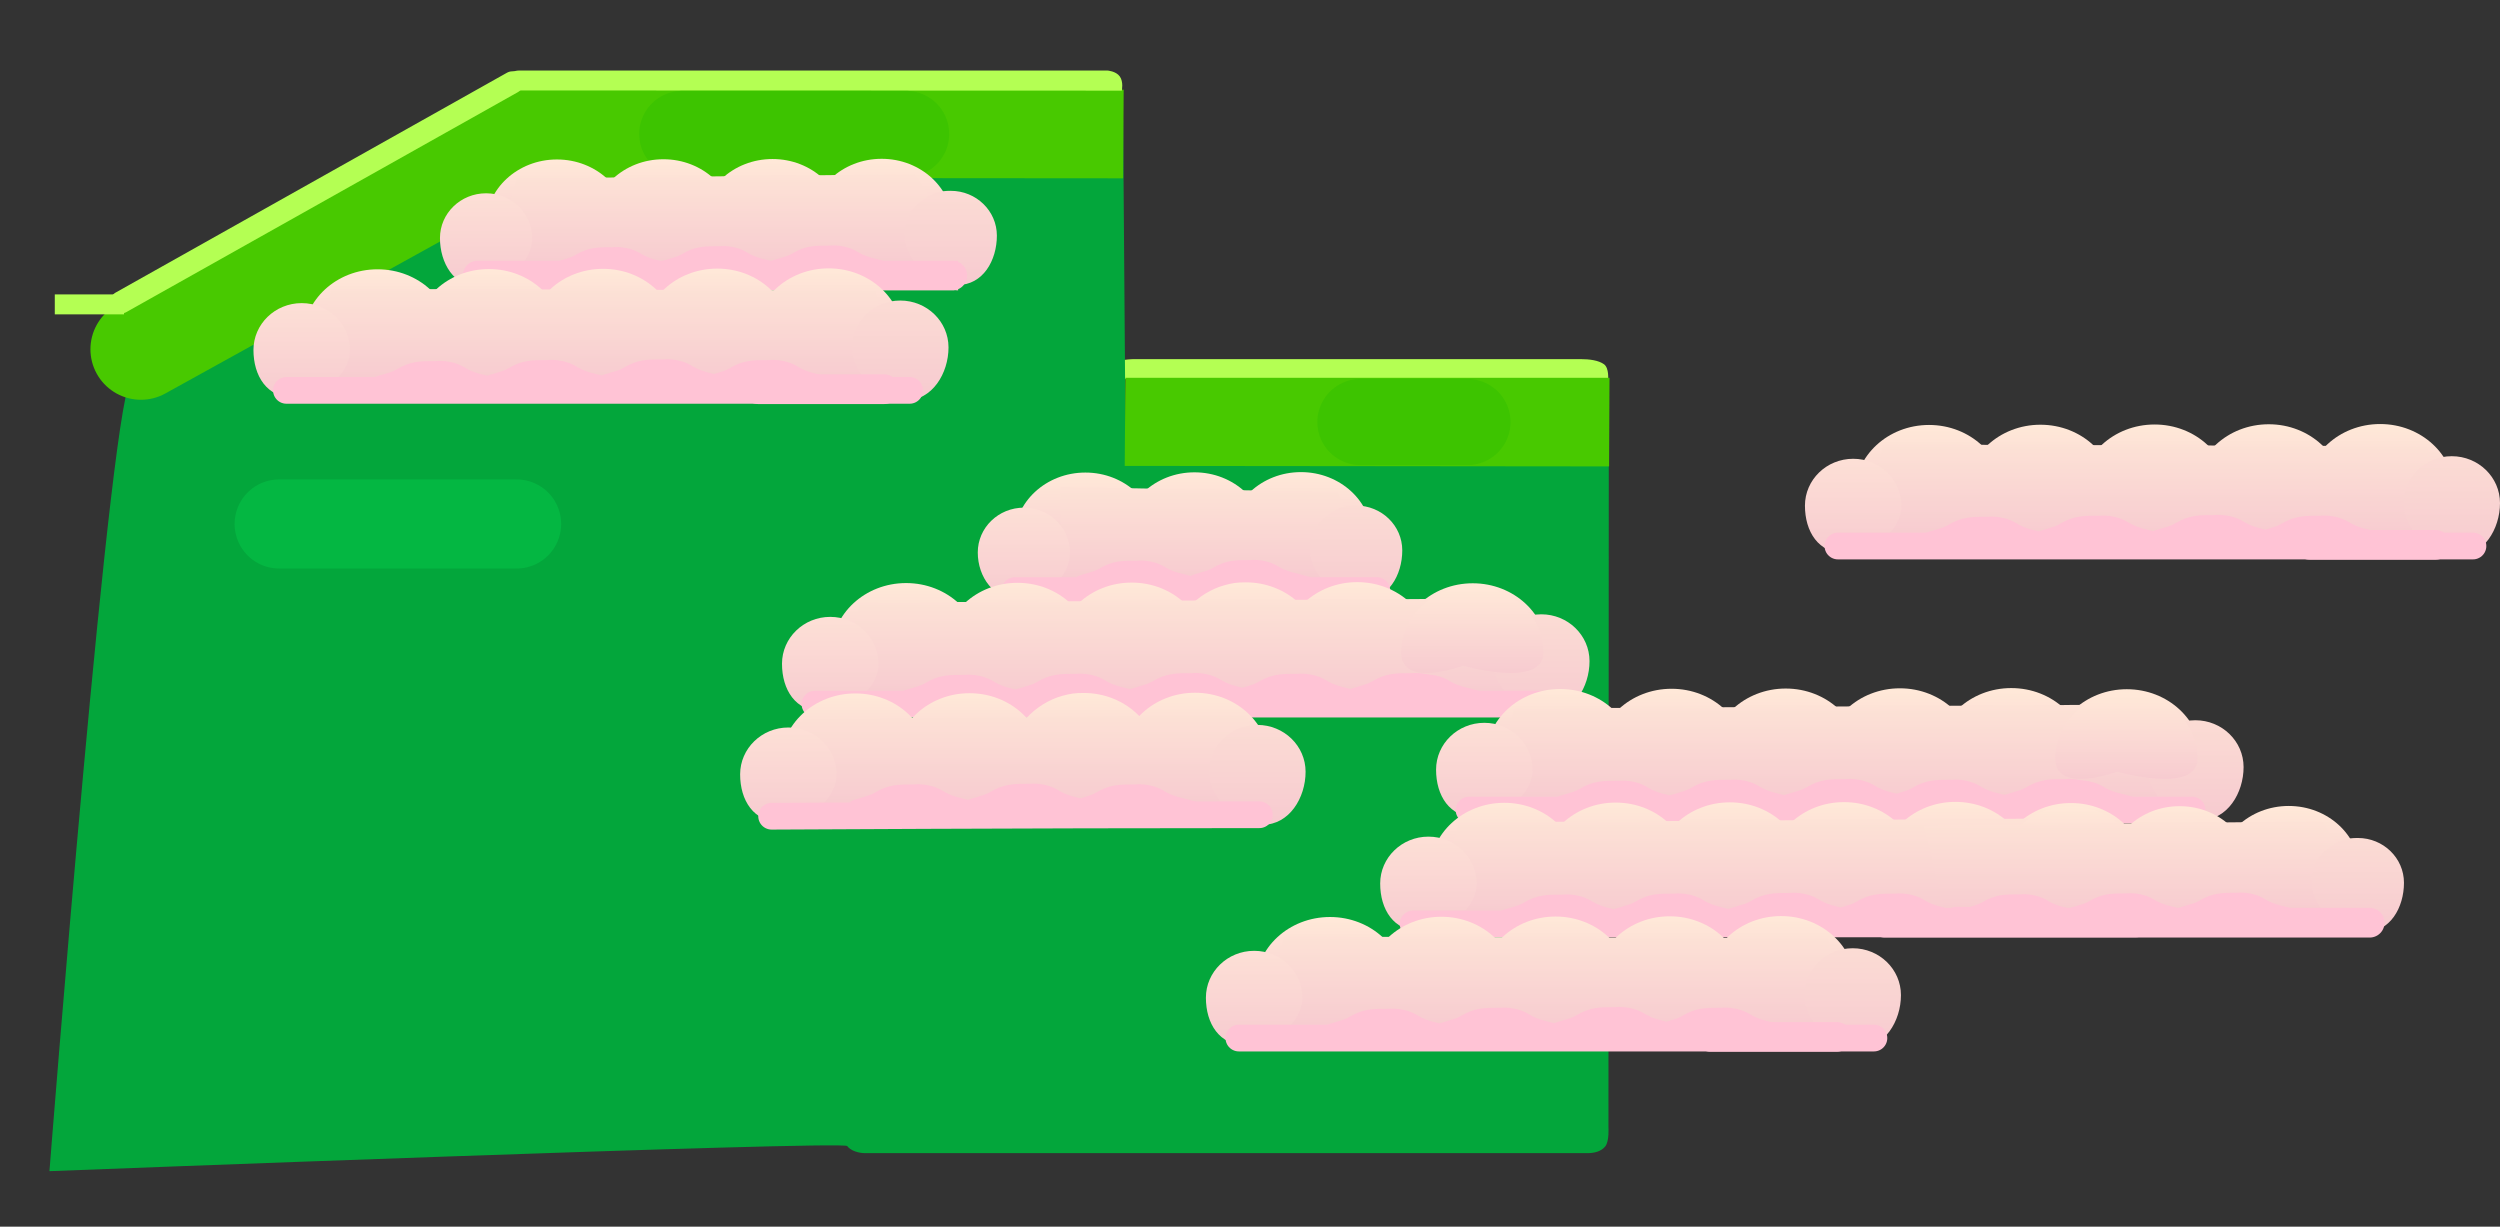 <svg version="1.1" xmlns="http://www.w3.org/2000/svg" xmlns:xlink="http://www.w3.org/1999/xlink" width="841.744" height="413.021"><rect width="100%" height="100%" fill="#333333" stroke="none"/><defs><linearGradient x1="276.196" y1="124.097" x2="276.196" y2="153.164" gradientUnits="userSpaceOnUse" id="color-1"><stop offset="0" stop-color="#ffe9d8"/><stop offset="1" stop-color="#f7cbd0"/></linearGradient><linearGradient x1="312.935" y1="124.023" x2="312.935" y2="153.09" gradientUnits="userSpaceOnUse" id="color-2"><stop offset="0" stop-color="#ffe9d8"/><stop offset="1" stop-color="#f7cbd0"/></linearGradient><linearGradient x1="348.786" y1="123.948" x2="348.786" y2="153.015" gradientUnits="userSpaceOnUse" id="color-3"><stop offset="0" stop-color="#ffe9d8"/><stop offset="1" stop-color="#f7cbd0"/></linearGradient><linearGradient x1="387.124" y1="128.472" x2="387.124" y2="159.714" gradientUnits="userSpaceOnUse" id="color-4"><stop offset="0" stop-color="#fde3d6"/><stop offset="1" stop-color="#f7cbd0"/></linearGradient><linearGradient x1="255.494" y1="135.914" x2="255.494" y2="166.075" gradientUnits="userSpaceOnUse" id="color-5"><stop offset="0" stop-color="#fde0d6"/><stop offset="1" stop-color="#f7cbd0"/></linearGradient><linearGradient x1="367.375" y1="135.214" x2="367.375" y2="165.374" gradientUnits="userSpaceOnUse" id="color-6"><stop offset="0" stop-color="#fbdcd4"/><stop offset="1" stop-color="#f7cbd0"/></linearGradient><linearGradient x1="215.837" y1="161.304" x2="215.837" y2="191.714" gradientUnits="userSpaceOnUse" id="color-7"><stop offset="0" stop-color="#ffe9d8"/><stop offset="1" stop-color="#f7cbd0"/></linearGradient><linearGradient x1="253.345" y1="161.226" x2="253.345" y2="191.636" gradientUnits="userSpaceOnUse" id="color-8"><stop offset="0" stop-color="#ffe9d8"/><stop offset="1" stop-color="#f7cbd0"/></linearGradient><linearGradient x1="291.781" y1="161.148" x2="291.781" y2="191.558" gradientUnits="userSpaceOnUse" id="color-9"><stop offset="0" stop-color="#ffe9d8"/><stop offset="1" stop-color="#f7cbd0"/></linearGradient><linearGradient x1="330.216" y1="161.07" x2="330.216" y2="191.48" gradientUnits="userSpaceOnUse" id="color-10"><stop offset="0" stop-color="#ffe9d8"/><stop offset="1" stop-color="#f7cbd0"/></linearGradient><linearGradient x1="367.724" y1="160.992" x2="367.724" y2="191.402" gradientUnits="userSpaceOnUse" id="color-11"><stop offset="0" stop-color="#ffe9d8"/><stop offset="1" stop-color="#f7cbd0"/></linearGradient><linearGradient x1="406.624" y1="161.378" x2="406.624" y2="191.788" gradientUnits="userSpaceOnUse" id="color-12"><stop offset="0" stop-color="#ffe9d8"/><stop offset="1" stop-color="#f7cbd0"/></linearGradient><linearGradient x1="293.453" y1="165.959" x2="293.453" y2="198.645" gradientUnits="userSpaceOnUse" id="color-13"><stop offset="0" stop-color="#fde3d6"/><stop offset="1" stop-color="#f7cbd0"/></linearGradient><linearGradient x1="190.296" y1="172.694" x2="190.296" y2="204.247" gradientUnits="userSpaceOnUse" id="color-14"><stop offset="0" stop-color="#fde0d6"/><stop offset="1" stop-color="#f7cbd0"/></linearGradient><linearGradient x1="429.702" y1="171.825" x2="429.702" y2="203.379" gradientUnits="userSpaceOnUse" id="color-15"><stop offset="0" stop-color="#fbdcd4"/><stop offset="1" stop-color="#f7cbd0"/></linearGradient><linearGradient x1="406.483" y1="162.514" x2="406.483" y2="191.581" gradientUnits="userSpaceOnUse" id="color-16"><stop offset="0" stop-color="#ffe9d8"/><stop offset="1" stop-color="#f7cbd0"/></linearGradient><linearGradient x1="198.747" y1="198.47" x2="198.747" y2="228.88" gradientUnits="userSpaceOnUse" id="color-17"><stop offset="0" stop-color="#ffe9d8"/><stop offset="1" stop-color="#f7cbd0"/></linearGradient><linearGradient x1="237.182" y1="198.391" x2="237.182" y2="228.801" gradientUnits="userSpaceOnUse" id="color-18"><stop offset="0" stop-color="#ffe9d8"/><stop offset="1" stop-color="#f7cbd0"/></linearGradient><linearGradient x1="275.618" y1="198.313" x2="275.618" y2="228.723" gradientUnits="userSpaceOnUse" id="color-19"><stop offset="0" stop-color="#ffe9d8"/><stop offset="1" stop-color="#f7cbd0"/></linearGradient><linearGradient x1="313.126" y1="198.235" x2="313.126" y2="228.645" gradientUnits="userSpaceOnUse" id="color-20"><stop offset="0" stop-color="#ffe9d8"/><stop offset="1" stop-color="#f7cbd0"/></linearGradient><linearGradient x1="238.855" y1="203.203" x2="238.855" y2="235.888" gradientUnits="userSpaceOnUse" id="color-21"><stop offset="0" stop-color="#fde3d6"/><stop offset="1" stop-color="#f7cbd0"/></linearGradient><linearGradient x1="176.198" y1="209.937" x2="176.198" y2="241.491" gradientUnits="userSpaceOnUse" id="color-22"><stop offset="0" stop-color="#fde0d6"/><stop offset="1" stop-color="#f7cbd0"/></linearGradient><linearGradient x1="334.104" y1="209.069" x2="334.104" y2="240.622" gradientUnits="userSpaceOnUse" id="color-23"><stop offset="0" stop-color="#fbdcd4"/><stop offset="1" stop-color="#f7cbd0"/></linearGradient><linearGradient x1="436.062" y1="196.974" x2="436.062" y2="227.384" gradientUnits="userSpaceOnUse" id="color-24"><stop offset="0" stop-color="#ffe9d8"/><stop offset="1" stop-color="#f7cbd0"/></linearGradient><linearGradient x1="473.569" y1="196.896" x2="473.569" y2="227.306" gradientUnits="userSpaceOnUse" id="color-25"><stop offset="0" stop-color="#ffe9d8"/><stop offset="1" stop-color="#f7cbd0"/></linearGradient><linearGradient x1="512.005" y1="196.818" x2="512.005" y2="227.228" gradientUnits="userSpaceOnUse" id="color-26"><stop offset="0" stop-color="#ffe9d8"/><stop offset="1" stop-color="#f7cbd0"/></linearGradient><linearGradient x1="550.441" y1="196.74" x2="550.441" y2="227.15" gradientUnits="userSpaceOnUse" id="color-27"><stop offset="0" stop-color="#ffe9d8"/><stop offset="1" stop-color="#f7cbd0"/></linearGradient><linearGradient x1="587.949" y1="196.661" x2="587.949" y2="227.071" gradientUnits="userSpaceOnUse" id="color-28"><stop offset="0" stop-color="#ffe9d8"/><stop offset="1" stop-color="#f7cbd0"/></linearGradient><linearGradient x1="626.849" y1="197.047" x2="626.849" y2="227.457" gradientUnits="userSpaceOnUse" id="color-29"><stop offset="0" stop-color="#ffe9d8"/><stop offset="1" stop-color="#f7cbd0"/></linearGradient><linearGradient x1="513.678" y1="201.629" x2="513.678" y2="234.314" gradientUnits="userSpaceOnUse" id="color-30"><stop offset="0" stop-color="#fde3d6"/><stop offset="1" stop-color="#f7cbd0"/></linearGradient><linearGradient x1="410.521" y1="208.363" x2="410.521" y2="239.917" gradientUnits="userSpaceOnUse" id="color-31"><stop offset="0" stop-color="#fde0d6"/><stop offset="1" stop-color="#f7cbd0"/></linearGradient><linearGradient x1="649.926" y1="207.495" x2="649.926" y2="239.049" gradientUnits="userSpaceOnUse" id="color-32"><stop offset="0" stop-color="#fbdcd4"/><stop offset="1" stop-color="#f7cbd0"/></linearGradient><linearGradient x1="626.707" y1="198.183" x2="626.707" y2="227.251" gradientUnits="userSpaceOnUse" id="color-33"><stop offset="0" stop-color="#ffe9d8"/><stop offset="1" stop-color="#f7cbd0"/></linearGradient><linearGradient x1="417.242" y1="235.296" x2="417.242" y2="265.706" gradientUnits="userSpaceOnUse" id="color-34"><stop offset="0" stop-color="#ffe9d8"/><stop offset="1" stop-color="#f7cbd0"/></linearGradient><linearGradient x1="454.75" y1="235.218" x2="454.75" y2="265.628" gradientUnits="userSpaceOnUse" id="color-35"><stop offset="0" stop-color="#ffe9d8"/><stop offset="1" stop-color="#f7cbd0"/></linearGradient><linearGradient x1="493.186" y1="235.14" x2="493.186" y2="265.55" gradientUnits="userSpaceOnUse" id="color-36"><stop offset="0" stop-color="#ffe9d8"/><stop offset="1" stop-color="#f7cbd0"/></linearGradient><linearGradient x1="531.622" y1="235.061" x2="531.622" y2="265.471" gradientUnits="userSpaceOnUse" id="color-37"><stop offset="0" stop-color="#ffe9d8"/><stop offset="1" stop-color="#f7cbd0"/></linearGradient><linearGradient x1="569.13" y1="234.983" x2="569.13" y2="265.393" gradientUnits="userSpaceOnUse" id="color-38"><stop offset="0" stop-color="#ffe9d8"/><stop offset="1" stop-color="#f7cbd0"/></linearGradient><linearGradient x1="608.03" y1="235.369" x2="608.03" y2="265.779" gradientUnits="userSpaceOnUse" id="color-39"><stop offset="0" stop-color="#ffe9d8"/><stop offset="1" stop-color="#f7cbd0"/></linearGradient><linearGradient x1="494.859" y1="239.951" x2="494.859" y2="272.636" gradientUnits="userSpaceOnUse" id="color-40"><stop offset="0" stop-color="#fde3d6"/><stop offset="1" stop-color="#f7cbd0"/></linearGradient><linearGradient x1="391.701" y1="246.685" x2="391.701" y2="278.239" gradientUnits="userSpaceOnUse" id="color-41"><stop offset="0" stop-color="#fde0d6"/><stop offset="1" stop-color="#f7cbd0"/></linearGradient><linearGradient x1="629.452" y1="245.817" x2="629.452" y2="277.371" gradientUnits="userSpaceOnUse" id="color-42"><stop offset="0" stop-color="#fbdcd4"/><stop offset="1" stop-color="#f7cbd0"/></linearGradient><linearGradient x1="607.888" y1="236.505" x2="607.888" y2="265.572" gradientUnits="userSpaceOnUse" id="color-43"><stop offset="0" stop-color="#ffe9d8"/><stop offset="1" stop-color="#f7cbd0"/></linearGradient><linearGradient x1="644.626" y1="236.43" x2="644.626" y2="265.498" gradientUnits="userSpaceOnUse" id="color-44"><stop offset="0" stop-color="#ffe9d8"/><stop offset="1" stop-color="#f7cbd0"/></linearGradient><linearGradient x1="681.365" y1="236.356" x2="681.365" y2="265.423" gradientUnits="userSpaceOnUse" id="color-45"><stop offset="0" stop-color="#ffe9d8"/><stop offset="1" stop-color="#f7cbd0"/></linearGradient><linearGradient x1="646.225" y1="241.029" x2="646.225" y2="272.271" gradientUnits="userSpaceOnUse" id="color-46"><stop offset="0" stop-color="#fde3d6"/><stop offset="1" stop-color="#f7cbd0"/></linearGradient><linearGradient x1="704.643" y1="247.136" x2="704.643" y2="277.296" gradientUnits="userSpaceOnUse" id="color-47"><stop offset="0" stop-color="#fbdcd4"/><stop offset="1" stop-color="#f7cbd0"/></linearGradient><linearGradient x1="358.564" y1="273.743" x2="358.564" y2="304.153" gradientUnits="userSpaceOnUse" id="color-48"><stop offset="0" stop-color="#ffe9d8"/><stop offset="1" stop-color="#f7cbd0"/></linearGradient><linearGradient x1="396.071" y1="273.665" x2="396.071" y2="304.075" gradientUnits="userSpaceOnUse" id="color-49"><stop offset="0" stop-color="#ffe9d8"/><stop offset="1" stop-color="#f7cbd0"/></linearGradient><linearGradient x1="434.507" y1="273.587" x2="434.507" y2="303.997" gradientUnits="userSpaceOnUse" id="color-50"><stop offset="0" stop-color="#ffe9d8"/><stop offset="1" stop-color="#f7cbd0"/></linearGradient><linearGradient x1="472.943" y1="273.509" x2="472.943" y2="303.919" gradientUnits="userSpaceOnUse" id="color-51"><stop offset="0" stop-color="#ffe9d8"/><stop offset="1" stop-color="#f7cbd0"/></linearGradient><linearGradient x1="510.451" y1="273.43" x2="510.451" y2="303.841" gradientUnits="userSpaceOnUse" id="color-52"><stop offset="0" stop-color="#ffe9d8"/><stop offset="1" stop-color="#f7cbd0"/></linearGradient><linearGradient x1="436.18" y1="278.398" x2="436.18" y2="311.083" gradientUnits="userSpaceOnUse" id="color-53"><stop offset="0" stop-color="#fde3d6"/><stop offset="1" stop-color="#f7cbd0"/></linearGradient><linearGradient x1="333.023" y1="285.133" x2="333.023" y2="316.686" gradientUnits="userSpaceOnUse" id="color-54"><stop offset="0" stop-color="#fde0d6"/><stop offset="1" stop-color="#f7cbd0"/></linearGradient><linearGradient x1="534.564" y1="284.264" x2="534.564" y2="315.818" gradientUnits="userSpaceOnUse" id="color-55"><stop offset="0" stop-color="#fbdcd4"/><stop offset="1" stop-color="#f7cbd0"/></linearGradient><linearGradient x1="560.26" y1="108.072" x2="560.26" y2="138.482" gradientUnits="userSpaceOnUse" id="color-56"><stop offset="0" stop-color="#ffe9d8"/><stop offset="1" stop-color="#f7cbd0"/></linearGradient><linearGradient x1="597.768" y1="107.994" x2="597.768" y2="138.404" gradientUnits="userSpaceOnUse" id="color-57"><stop offset="0" stop-color="#ffe9d8"/><stop offset="1" stop-color="#f7cbd0"/></linearGradient><linearGradient x1="636.204" y1="107.916" x2="636.204" y2="138.326" gradientUnits="userSpaceOnUse" id="color-58"><stop offset="0" stop-color="#ffe9d8"/><stop offset="1" stop-color="#f7cbd0"/></linearGradient><linearGradient x1="674.64" y1="107.838" x2="674.64" y2="138.248" gradientUnits="userSpaceOnUse" id="color-59"><stop offset="0" stop-color="#ffe9d8"/><stop offset="1" stop-color="#f7cbd0"/></linearGradient><linearGradient x1="712.148" y1="107.759" x2="712.148" y2="138.169" gradientUnits="userSpaceOnUse" id="color-60"><stop offset="0" stop-color="#ffe9d8"/><stop offset="1" stop-color="#f7cbd0"/></linearGradient><linearGradient x1="637.877" y1="112.727" x2="637.877" y2="145.412" gradientUnits="userSpaceOnUse" id="color-61"><stop offset="0" stop-color="#fde3d6"/><stop offset="1" stop-color="#f7cbd0"/></linearGradient><linearGradient x1="534.719" y1="119.461" x2="534.719" y2="151.015" gradientUnits="userSpaceOnUse" id="color-62"><stop offset="0" stop-color="#fde0d6"/><stop offset="1" stop-color="#f7cbd0"/></linearGradient><linearGradient x1="736.26" y1="118.593" x2="736.26" y2="150.147" gradientUnits="userSpaceOnUse" id="color-63"><stop offset="0" stop-color="#fbdcd4"/><stop offset="1" stop-color="#f7cbd0"/></linearGradient><linearGradient x1="98.273" y1="18.683" x2="98.273" y2="47.75" gradientUnits="userSpaceOnUse" id="color-64"><stop offset="0" stop-color="#ffe9d8"/><stop offset="1" stop-color="#f7cbd0"/></linearGradient><linearGradient x1="134.125" y1="18.608" x2="134.125" y2="47.676" gradientUnits="userSpaceOnUse" id="color-65"><stop offset="0" stop-color="#ffe9d8"/><stop offset="1" stop-color="#f7cbd0"/></linearGradient><linearGradient x1="170.863" y1="18.534" x2="170.863" y2="47.601" gradientUnits="userSpaceOnUse" id="color-66"><stop offset="0" stop-color="#ffe9d8"/><stop offset="1" stop-color="#f7cbd0"/></linearGradient><linearGradient x1="207.602" y1="18.459" x2="207.602" y2="47.526" gradientUnits="userSpaceOnUse" id="color-67"><stop offset="0" stop-color="#ffe9d8"/><stop offset="1" stop-color="#f7cbd0"/></linearGradient><linearGradient x1="172.462" y1="23.132" x2="172.462" y2="54.374" gradientUnits="userSpaceOnUse" id="color-68"><stop offset="0" stop-color="#fde3d6"/><stop offset="1" stop-color="#f7cbd0"/></linearGradient><linearGradient x1="74.417" y1="30.07" x2="74.417" y2="60.23" gradientUnits="userSpaceOnUse" id="color-69"><stop offset="0" stop-color="#fde0d6"/><stop offset="1" stop-color="#f7cbd0"/></linearGradient><linearGradient x1="230.88" y1="29.239" x2="230.88" y2="59.4" gradientUnits="userSpaceOnUse" id="color-70"><stop offset="0" stop-color="#fbdcd4"/><stop offset="1" stop-color="#f7cbd0"/></linearGradient><linearGradient x1="37.877" y1="55.662" x2="37.877" y2="86.072" gradientUnits="userSpaceOnUse" id="color-71"><stop offset="0" stop-color="#ffe9d8"/><stop offset="1" stop-color="#f7cbd0"/></linearGradient><linearGradient x1="75.385" y1="55.584" x2="75.385" y2="85.994" gradientUnits="userSpaceOnUse" id="color-72"><stop offset="0" stop-color="#ffe9d8"/><stop offset="1" stop-color="#f7cbd0"/></linearGradient><linearGradient x1="113.82" y1="55.506" x2="113.82" y2="85.916" gradientUnits="userSpaceOnUse" id="color-73"><stop offset="0" stop-color="#ffe9d8"/><stop offset="1" stop-color="#f7cbd0"/></linearGradient><linearGradient x1="152.256" y1="55.427" x2="152.256" y2="85.837" gradientUnits="userSpaceOnUse" id="color-74"><stop offset="0" stop-color="#ffe9d8"/><stop offset="1" stop-color="#f7cbd0"/></linearGradient><linearGradient x1="189.764" y1="55.349" x2="189.764" y2="85.759" gradientUnits="userSpaceOnUse" id="color-75"><stop offset="0" stop-color="#ffe9d8"/><stop offset="1" stop-color="#f7cbd0"/></linearGradient><linearGradient x1="115.493" y1="60.317" x2="115.493" y2="93.002" gradientUnits="userSpaceOnUse" id="color-76"><stop offset="0" stop-color="#fde3d6"/><stop offset="1" stop-color="#f7cbd0"/></linearGradient><linearGradient x1="12.336" y1="67.051" x2="12.336" y2="98.605" gradientUnits="userSpaceOnUse" id="color-77"><stop offset="0" stop-color="#fde0d6"/><stop offset="1" stop-color="#f7cbd0"/></linearGradient><linearGradient x1="213.877" y1="66.183" x2="213.877" y2="97.736" gradientUnits="userSpaceOnUse" id="color-78"><stop offset="0" stop-color="#fbdcd4"/><stop offset="1" stop-color="#f7cbd0"/></linearGradient></defs><g transform="translate(89.243,35.01)"><g data-paper-data="{&quot;isPaintingLayer&quot;:true}" fill-rule="nonzero" stroke-linejoin="miter" stroke-miterlimit="10" stroke-dasharray="" stroke-dashoffset="0" style="mix-blend-mode: normal"><path d="M283.361,92.609c0,0 -0.326,-3.513 1.523,-4.906c1.616,-1.218 5.072,-1.803 7.983,-1.803c218.236,0 141.07,0 144.807,0c1.246,0 3.934,0 5.18,0c3.143,0 6.174,0.431 7.962,1.731c1.799,1.308 1.376,5.311 1.376,5.311z" data-paper-data="{&quot;origPos&quot;:null,&quot;index&quot;:null}" fill="#b4ff53" stroke="none" stroke-width="0" stroke-linecap="butt"/><path d="M452.318,344.539c0,0 0.324,4.669 -1.056,6.412c-1.372,1.733 -3.697,2.307 -6.108,2.307c-0.956,0 -3.018,0 -3.973,0c-92.562,0 -234.969,0 -237.18,0c-0.737,0 -1.151,0 -1.888,0c-2.233,0 -4.884,-0.78 -6.123,-2.403c-1.418,-1.856 -268.587,8.464 -268.587,8.464c0,0 21.151,-269.46 27.843,-266.351c2.231,1.036 126.393,-87.528 126.393,-87.528l207.263,-0.287l0.858,112.982l162.671,2.689z" data-paper-data="{&quot;origPos&quot;:null,&quot;index&quot;:null}" fill="#03a63b" stroke="none" stroke-width="0" stroke-linecap="butt"/><path d="M452.53,122.028c0,0 -149.355,-0.153 -156.759,-0.16c-2.468,-0.003 -6.324,-0.006 -6.324,-0.006l0.226,-29.656l162.999,-0.014z" data-paper-data="{&quot;origPos&quot;:null,&quot;index&quot;:null}" fill="#48c900" stroke="none" stroke-width="0" stroke-linecap="butt"/><path d="M368.805,107.084h36.046" data-paper-data="{&quot;origPos&quot;:null}" fill="none" stroke="#3dc400" stroke-width="29" stroke-linecap="round"/><g data-paper-data="{&quot;origPos&quot;:null}"><g data-paper-data="{&quot;origPos&quot;:null}" stroke="none" stroke-linecap="butt"><path d="M300.147,146.274c0,12.248 -27.056,4.435 -27.056,4.435c0,0 -20.846,7.813 -20.846,-4.435c0,-12.248 10.723,-22.177 23.951,-22.177c13.228,0 23.951,9.929 23.951,22.177z" data-paper-data="{&quot;origPos&quot;:null}" fill="url(#color-1)" stroke-width="NaN"/><path d="M336.886,146.199c0,12.248 -27.056,4.435 -27.056,4.435c0,0 -20.846,7.813 -20.846,-4.435c0,-12.248 10.723,-22.177 23.951,-22.177c13.228,0 23.951,9.929 23.951,22.177z" data-paper-data="{&quot;origPos&quot;:null}" fill="url(#color-2)" stroke-width="NaN"/><path d="M372.737,146.125c0,12.248 -27.056,4.435 -27.056,4.435c0,0 -20.846,7.813 -20.846,-4.435c0,-12.248 10.723,-22.177 23.951,-22.177c13.228,0 23.951,9.929 23.951,22.177z" data-paper-data="{&quot;origPos&quot;:null}" fill="url(#color-3)" stroke-width="NaN"/><path d="M267.772,159.714v-30.744l93.298,1.667l14.227,29.875z" data-paper-data="{&quot;origPos&quot;:null}" fill="url(#color-4)" stroke-width="0"/><path d="M271.018,150.995c0,8.329 -8.434,15.946 -17.007,15.946c-8.573,0 -14.04,-7.618 -14.04,-15.946c0,-8.329 6.95,-15.08 15.524,-15.08c8.573,0 15.524,6.752 15.524,15.08z" data-paper-data="{&quot;origPos&quot;:null}" fill="url(#color-5)" stroke-width="0"/><path d="M382.898,150.294c0,8.329 -4.708,16.632 -13.282,16.632c-8.573,0 -17.766,-8.303 -17.766,-16.632c0,-5.664 1.893,-9.101 6.559,-12.313c3.062,-2.108 5.247,-2.767 8.965,-2.767c8.573,0 15.524,6.752 15.524,15.08z" data-paper-data="{&quot;origPos&quot;:null}" fill="url(#color-6)" stroke-width="0"/></g><path d="M374.327,163.826h-121.794" data-paper-data="{&quot;origPos&quot;:null}" fill="#ffc3d5" stroke="#ffc3d5" stroke-width="9" stroke-linecap="round"/><path d="M313.69,159.525c4.499,2.531 -11.642,3.312 -19.479,3.312c-7.837,0 -14.748,5.592 -14.748,-0.286c0,-0.326 -6.74,-3.097 -6.445,-3.234c2.992,-1.393 5.677,-1.545 7.806,-2.823c4.686,-2.813 7.97,-2.715 12.829,-2.715c0,0 5.057,-0.659 9.673,2.349c3.432,1.91 5.195,1.769 10.364,3.398z" data-paper-data="{&quot;origPos&quot;:null}" fill="#ffc3d5" stroke="none" stroke-width="0" stroke-linecap="butt"/><path d="M351.846,159.313c4.499,2.531 -11.642,3.312 -19.479,3.312c-7.837,0 -14.748,5.592 -14.748,-0.286c0,-0.326 -6.74,-3.097 -6.445,-3.234c2.992,-1.393 5.677,-1.545 7.806,-2.823c4.686,-2.813 7.97,-2.715 12.829,-2.715c0,0 5.057,-0.659 9.673,2.349c3.432,1.91 5.195,1.769 10.364,3.398z" data-paper-data="{&quot;origPos&quot;:null}" fill="#ffc3d5" stroke="none" stroke-width="0" stroke-linecap="butt"/></g><g data-paper-data="{&quot;origPos&quot;:null}"><g><g data-paper-data="{&quot;origPos&quot;:null}" stroke="none" stroke-linecap="butt"><path d="M240.894,184.506c0,12.814 -28.305,4.64 -28.305,4.64c0,0 -21.809,8.173 -21.809,-4.64c0,-12.814 11.219,-23.201 25.057,-23.201c13.839,0 25.057,10.388 25.057,23.201z" data-paper-data="{&quot;origPos&quot;:null}" fill="url(#color-7)" stroke-width="NaN"/><path d="M278.402,184.428c0,12.814 -28.305,4.64 -28.305,4.64c0,0 -21.809,8.173 -21.809,-4.64c0,-12.814 11.219,-23.201 25.057,-23.201c13.839,0 25.057,10.388 25.057,23.201z" data-paper-data="{&quot;origPos&quot;:null}" fill="url(#color-8)" stroke-width="NaN"/><path d="M316.838,184.349c0,12.814 -28.305,4.64 -28.305,4.64c0,0 -21.809,8.173 -21.809,-4.64c0,-12.814 11.219,-23.201 25.057,-23.201c13.839,0 25.057,10.388 25.057,23.201z" data-paper-data="{&quot;origPos&quot;:null}" fill="url(#color-9)" stroke-width="NaN"/><path d="M355.274,184.271c0,12.814 -28.305,4.64 -28.305,4.64c0,0 -21.809,8.173 -21.809,-4.64c0,-11.91 9.402,-19.844 17.745,-22.198c2.781,-0.784 4.423,-1.004 7.312,-1.004c13.839,0 25.057,10.388 25.057,23.201z" data-paper-data="{&quot;origPos&quot;:null}" fill="url(#color-10)" stroke-width="NaN"/><path d="M392.782,184.193c0,12.814 -28.305,4.64 -28.305,4.64c0,0 -21.809,8.173 -21.809,-4.64c0,-12.814 11.219,-23.201 25.057,-23.201c13.839,0 25.057,10.388 25.057,23.201z" data-paper-data="{&quot;origPos&quot;:null}" fill="url(#color-11)" stroke-width="NaN"/><path d="M431.681,184.579c0,12.814 -28.305,4.64 -28.305,4.64c0,0 -21.809,8.173 -21.809,-4.64c0,-12.814 11.219,-23.201 25.057,-23.201c13.839,0 25.057,10.388 25.057,23.201z" data-paper-data="{&quot;origPos&quot;:null}" fill="url(#color-12)" stroke-width="NaN"/><path d="M192.564,199.35l7.757,-31.459l217.998,-1.41v32.165z" data-paper-data="{&quot;origPos&quot;:null}" fill="url(#color-13)" stroke-width="0"/><path d="M206.537,188.471c0,8.713 -10.032,16.037 -19.001,16.037c-8.97,0 -13.481,-7.324 -13.481,-16.037c0,-8.713 7.271,-15.777 16.241,-15.777c8.97,0 16.241,7.064 16.241,15.777z" data-paper-data="{&quot;origPos&quot;:null}" fill="url(#color-14)" stroke-width="0"/><path d="M445.943,187.602c0,8.713 -5.449,17.839 -14.418,17.839c-8.97,0 -18.063,-9.126 -18.063,-17.839c0,-8.713 7.271,-15.777 16.241,-15.777c8.97,0 16.241,7.064 16.241,15.777z" data-paper-data="{&quot;origPos&quot;:null}" fill="url(#color-15)" stroke-width="0"/></g><path d="M428.601,202.067c0,0 -50.983,0 -85.215,0c-62.77,0 -158.23,0 -158.23,0" data-paper-data="{&quot;origPos&quot;:null}" fill="#ffc3d5" stroke="#ffc3d5" stroke-width="9" stroke-linecap="round"/><path d="M256.546,198.226c4.707,2.648 -12.179,3.465 -20.379,3.465c-8.199,0 -15.43,5.85 -15.43,-0.299c0,-0.341 -7.052,-3.24 -6.743,-3.384c3.13,-1.457 5.939,-1.616 8.167,-2.953c4.902,-2.943 8.338,-2.841 13.421,-2.841c0,0 5.29,-0.689 10.119,2.457c3.591,1.998 5.436,1.851 10.843,3.554z" data-paper-data="{&quot;origPos&quot;:null}" fill="#ffc3d5" stroke="none" stroke-width="0" stroke-linecap="butt"/><path d="M294.117,197.882c4.707,2.648 -12.179,3.465 -20.379,3.465c-8.199,0 -15.43,5.85 -15.43,-0.299c0,-0.341 -7.052,-3.24 -6.743,-3.384c3.13,-1.457 5.939,-1.616 8.167,-2.953c4.902,-2.943 8.338,-2.841 13.421,-2.841c0,0 5.29,-0.689 10.119,2.457c3.591,1.998 5.436,1.851 10.843,3.554z" data-paper-data="{&quot;origPos&quot;:null}" fill="#ffc3d5" stroke="none" stroke-width="0" stroke-linecap="butt"/><path d="M333.016,197.661c4.707,2.648 -12.179,3.465 -20.379,3.465c-8.199,0 -15.43,5.85 -15.43,-0.299c0,-0.341 -7.052,-3.24 -6.743,-3.384c3.13,-1.457 5.939,-1.616 8.167,-2.953c4.902,-2.943 8.338,-2.841 13.421,-2.841c0,0 5.29,-0.689 10.119,2.457c3.591,1.998 5.436,1.851 10.843,3.554z" data-paper-data="{&quot;origPos&quot;:null}" fill="#ffc3d5" stroke="none" stroke-width="0" stroke-linecap="butt"/><path d="M368.593,197.882c4.707,2.648 -12.179,3.465 -20.379,3.465c-8.199,0 -15.43,5.85 -15.43,-0.299c0,-0.341 -7.052,-3.24 -6.743,-3.384c3.13,-1.457 5.939,-1.616 8.167,-2.953c4.902,-2.943 8.338,-2.841 13.421,-2.841c0,0 5.29,-0.689 10.119,2.457c3.591,1.998 5.436,1.851 10.843,3.554z" data-paper-data="{&quot;origPos&quot;:null}" fill="#ffc3d5" stroke="none" stroke-width="0" stroke-linecap="butt"/><path d="M406.982,197.661c4.707,2.648 -12.179,3.465 -20.379,3.465c-8.199,0 -15.43,5.85 -15.43,-0.299c0,-0.341 -7.052,-3.24 -6.743,-3.384c3.13,-1.457 5.939,-1.616 8.167,-2.953c4.902,-2.943 8.338,-2.841 13.421,-2.841c0,0 5.29,-0.689 10.119,2.457c3.591,1.998 5.436,1.851 10.843,3.554z" data-paper-data="{&quot;origPos&quot;:null}" fill="#ffc3d5" stroke="none" stroke-width="0" stroke-linecap="butt"/></g><g data-paper-data="{&quot;origPos&quot;:null}" stroke="none" stroke-linecap="butt"><g data-paper-data="{&quot;origPos&quot;:null}" fill="url(#color-16)" stroke-width="NaN"><path d="M430.433,184.69c0,12.248 -27.056,4.435 -27.056,4.435c0,0 -20.846,7.813 -20.846,-4.435c0,-12.248 10.723,-22.177 23.951,-22.177c13.228,0 23.951,9.929 23.951,22.177z" data-paper-data="{&quot;origPos&quot;:null}" stroke-width="NaN"/></g><path d="M409.542,197.879c4.499,2.531 -11.642,3.312 -19.479,3.312c-7.837,0 -14.748,5.592 -14.748,-0.286c0,-0.326 -6.74,-3.097 -6.445,-3.234c2.992,-1.393 5.677,-1.545 7.806,-2.823c4.686,-2.813 7.97,-2.715 12.829,-2.715c0,0 5.057,-0.659 9.673,2.349c3.432,1.91 5.195,1.769 10.364,3.398z" data-paper-data="{&quot;origPos&quot;:null}" fill="#ffc3d5" stroke-width="0"/></g></g><g data-paper-data="{&quot;origPos&quot;:null,&quot;index&quot;:null}"><g data-paper-data="{&quot;origPos&quot;:null}" stroke="none" stroke-linecap="butt"><path d="M223.804,221.671c0,12.814 -28.305,4.64 -28.305,4.64c0,0 -21.809,8.173 -21.809,-4.64c0,-12.814 11.219,-23.201 25.057,-23.201c13.839,0 25.057,10.388 25.057,23.201z" data-paper-data="{&quot;origPos&quot;:null}" fill="url(#color-17)" stroke-width="NaN"/><path d="M262.24,221.593c0,12.814 -28.305,4.64 -28.305,4.64c0,0 -21.809,8.173 -21.809,-4.64c0,-12.814 11.219,-23.201 25.057,-23.201c13.839,0 25.057,10.388 25.057,23.201z" data-paper-data="{&quot;origPos&quot;:null}" fill="url(#color-18)" stroke-width="NaN"/><path d="M300.676,221.514c0,12.814 -28.305,4.64 -28.305,4.64c0,0 -21.809,8.173 -21.809,-4.64c0,-11.91 9.402,-19.844 17.745,-22.198c2.781,-0.784 4.423,-1.004 7.312,-1.004c13.839,0 25.057,10.388 25.057,23.201z" data-paper-data="{&quot;origPos&quot;:null}" fill="url(#color-19)" stroke-width="NaN"/><path d="M338.183,221.436c0,12.814 -28.305,4.64 -28.305,4.64c0,0 -21.809,8.173 -21.809,-4.64c0,-12.814 11.219,-23.201 25.057,-23.201c13.839,0 25.057,10.388 25.057,23.201z" data-paper-data="{&quot;origPos&quot;:null}" fill="url(#color-20)" stroke-width="NaN"/><path d="M164.466,238.093l16.757,-30.959c0,0 128.328,-1.176 147.836,-1.303c6.503,-0.042 2.662,32.057 2.662,32.057z" data-paper-data="{&quot;origPos&quot;:null}" fill="url(#color-21)" stroke-width="0"/><path d="M192.439,225.714c0,8.713 -10.032,16.037 -19.001,16.037c-8.97,0 -13.481,-7.324 -13.481,-16.037c0,-8.713 7.271,-15.777 16.241,-15.777c8.97,0 16.241,7.064 16.241,15.777z" data-paper-data="{&quot;origPos&quot;:null}" fill="url(#color-22)" stroke-width="0"/><path d="M350.344,224.845c0,8.713 -5.449,17.839 -14.418,17.839c-8.97,0 -18.063,-9.126 -18.063,-17.839c0,-8.713 7.271,-15.777 16.241,-15.777c8.97,0 16.241,7.064 16.241,15.777z" data-paper-data="{&quot;origPos&quot;:null}" fill="url(#color-23)" stroke-width="0"/></g><path d="M170.558,239.811c0,0 84.527,-0.5 164.23,-0.5" data-paper-data="{&quot;origPos&quot;:null}" fill="#ffc3d5" stroke="#ffc3d5" stroke-width="9" stroke-linecap="round"/><path d="M239.519,235.126c4.707,2.648 -12.179,3.465 -20.379,3.465c-8.199,0 -15.43,5.85 -15.43,-0.299c0,-0.341 -7.052,-3.24 -6.743,-3.384c3.13,-1.457 5.939,-1.616 8.167,-2.953c4.902,-2.943 8.338,-2.841 13.421,-2.841c0,0 5.29,-0.689 10.119,2.457c3.591,1.998 5.436,1.851 10.843,3.554z" data-paper-data="{&quot;origPos&quot;:null}" fill="#ffc3d5" stroke="none" stroke-width="0" stroke-linecap="butt"/><path d="M278.418,234.904c4.707,2.648 -12.179,3.465 -20.379,3.465c-8.199,0 -15.43,5.85 -15.43,-0.299c0,-0.341 -7.052,-3.24 -6.743,-3.384c3.13,-1.457 5.939,-1.616 8.167,-2.953c4.902,-2.943 8.338,-2.841 13.421,-2.841c0,0 5.29,-0.689 10.119,2.457c3.591,1.998 5.436,1.851 10.843,3.554z" data-paper-data="{&quot;origPos&quot;:null}" fill="#ffc3d5" stroke="none" stroke-width="0" stroke-linecap="butt"/><path d="M313.995,235.126c4.707,2.648 -12.179,3.465 -20.379,3.465c-8.199,0 -15.43,5.85 -15.43,-0.299c0,-0.341 -7.052,-3.24 -6.743,-3.384c3.13,-1.457 5.939,-1.616 8.167,-2.953c4.902,-2.943 8.338,-2.841 13.421,-2.841c0,0 5.29,-0.689 10.119,2.457c3.591,1.998 5.436,1.851 10.843,3.554z" data-paper-data="{&quot;origPos&quot;:null}" fill="#ffc3d5" stroke="none" stroke-width="0" stroke-linecap="butt"/></g><g data-paper-data="{&quot;origPos&quot;:null}"><g><g data-paper-data="{&quot;origPos&quot;:null}" stroke="none" stroke-linecap="butt"><path d="M461.119,220.175c0,12.814 -28.305,4.64 -28.305,4.64c0,0 -21.809,8.173 -21.809,-4.64c0,-12.814 11.219,-23.201 25.057,-23.201c13.839,0 25.057,10.388 25.057,23.201z" data-paper-data="{&quot;origPos&quot;:null}" fill="url(#color-24)" stroke-width="NaN"/><path d="M498.627,220.097c0,12.814 -28.305,4.64 -28.305,4.64c0,0 -21.809,8.173 -21.809,-4.64c0,-12.814 11.219,-23.201 25.057,-23.201c13.839,0 25.057,10.388 25.057,23.201z" data-paper-data="{&quot;origPos&quot;:null}" fill="url(#color-25)" stroke-width="NaN"/><path d="M537.063,220.019c0,12.814 -28.305,4.64 -28.305,4.64c0,0 -21.809,8.173 -21.809,-4.64c0,-12.814 11.219,-23.201 25.057,-23.201c13.839,0 25.057,10.388 25.057,23.201z" data-paper-data="{&quot;origPos&quot;:null}" fill="url(#color-26)" stroke-width="NaN"/><path d="M575.498,219.941c0,12.814 -28.305,4.64 -28.305,4.64c0,0 -21.809,8.173 -21.809,-4.64c0,-12.814 11.219,-23.201 25.057,-23.201c13.839,0 25.057,10.388 25.057,23.201z" data-paper-data="{&quot;origPos&quot;:null}" fill="url(#color-27)" stroke-width="NaN"/><path d="M613.006,219.863c0,12.814 -28.305,4.64 -28.305,4.64c0,0 -21.809,8.173 -21.809,-4.64c0,-12.814 11.219,-23.201 25.057,-23.201c13.839,0 25.057,10.388 25.057,23.201z" data-paper-data="{&quot;origPos&quot;:null}" fill="url(#color-28)" stroke-width="NaN"/><path d="M651.906,220.249c0,12.814 -28.305,4.64 -28.305,4.64c0,0 -21.809,8.173 -21.809,-4.64c0,-12.814 11.219,-23.201 25.057,-23.201c13.839,0 25.057,10.388 25.057,23.201z" data-paper-data="{&quot;origPos&quot;:null}" fill="url(#color-29)" stroke-width="NaN"/><path d="M412.789,235.019l7.757,-31.459l217.998,-1.41v32.165z" data-paper-data="{&quot;origPos&quot;:null}" fill="url(#color-30)" stroke-width="0"/><path d="M426.762,224.14c0,8.713 -10.032,16.037 -19.001,16.037c-8.97,0 -13.481,-7.324 -13.481,-16.037c0,-8.713 7.271,-15.777 16.241,-15.777c8.97,0 16.241,7.064 16.241,15.777z" data-paper-data="{&quot;origPos&quot;:null}" fill="url(#color-31)" stroke-width="0"/><path d="M666.167,223.272c0,8.713 -5.449,17.839 -14.418,17.839c-8.97,0 -18.063,-9.126 -18.063,-17.839c0,-8.713 7.271,-15.777 16.241,-15.777c8.97,0 16.241,7.064 16.241,15.777z" data-paper-data="{&quot;origPos&quot;:null}" fill="url(#color-32)" stroke-width="0"/></g><path d="M648.826,237.737c0,0 -50.983,0 -85.215,0c-62.77,0 -158.23,0 -158.23,0" data-paper-data="{&quot;origPos&quot;:null}" fill="#ffc3d5" stroke="#ffc3d5" stroke-width="9" stroke-linecap="round"/><path d="M476.77,233.895c4.707,2.648 -12.179,3.465 -20.379,3.465c-8.199,0 -15.43,5.85 -15.43,-0.299c0,-0.341 -7.052,-3.24 -6.743,-3.384c3.13,-1.457 5.939,-1.616 8.167,-2.953c4.902,-2.943 8.338,-2.841 13.421,-2.841c0,0 5.29,-0.689 10.119,2.457c3.591,1.998 5.436,1.851 10.843,3.554z" data-paper-data="{&quot;origPos&quot;:null}" fill="#ffc3d5" stroke="none" stroke-width="0" stroke-linecap="butt"/><path d="M514.342,233.552c4.707,2.648 -12.179,3.465 -20.379,3.465c-8.199,0 -15.43,5.85 -15.43,-0.299c0,-0.341 -7.052,-3.24 -6.743,-3.384c3.13,-1.457 5.939,-1.616 8.167,-2.953c4.902,-2.943 8.338,-2.841 13.421,-2.841c0,0 5.29,-0.689 10.119,2.457c3.591,1.998 5.436,1.851 10.843,3.554z" data-paper-data="{&quot;origPos&quot;:null}" fill="#ffc3d5" stroke="none" stroke-width="0" stroke-linecap="butt"/><path d="M553.241,233.331c4.707,2.648 -12.179,3.465 -20.379,3.465c-8.199,0 -15.43,5.85 -15.43,-0.299c0,-0.341 -7.052,-3.24 -6.743,-3.384c3.13,-1.457 5.939,-1.616 8.167,-2.953c4.902,-2.943 8.338,-2.841 13.421,-2.841c0,0 5.29,-0.689 10.119,2.457c3.591,1.998 5.436,1.851 10.843,3.554z" data-paper-data="{&quot;origPos&quot;:null}" fill="#ffc3d5" stroke="none" stroke-width="0" stroke-linecap="butt"/><path d="M588.818,233.552c4.707,2.648 -12.179,3.465 -20.379,3.465c-8.199,0 -15.43,5.85 -15.43,-0.299c0,-0.341 -7.052,-3.24 -6.743,-3.384c3.13,-1.457 5.939,-1.616 8.167,-2.953c4.902,-2.943 8.338,-2.841 13.421,-2.841c0,0 5.29,-0.689 10.119,2.457c3.591,1.998 5.436,1.851 10.843,3.554z" data-paper-data="{&quot;origPos&quot;:null}" fill="#ffc3d5" stroke="none" stroke-width="0" stroke-linecap="butt"/><path d="M627.207,233.331c4.707,2.648 -12.179,3.465 -20.379,3.465c-8.199,0 -15.43,5.85 -15.43,-0.299c0,-0.341 -7.052,-3.24 -6.743,-3.384c3.13,-1.457 5.939,-1.616 8.167,-2.953c4.902,-2.943 8.338,-2.841 13.421,-2.841c0,0 5.29,-0.689 10.119,2.457c3.591,1.998 5.436,1.851 10.843,3.554z" data-paper-data="{&quot;origPos&quot;:null}" fill="#ffc3d5" stroke="none" stroke-width="0" stroke-linecap="butt"/></g><g data-paper-data="{&quot;origPos&quot;:null}" stroke="none" stroke-linecap="butt"><g data-paper-data="{&quot;origPos&quot;:null}" fill="url(#color-33)" stroke-width="NaN"><path d="M650.658,220.36c0,12.248 -27.056,4.435 -27.056,4.435c0,0 -20.846,7.813 -20.846,-4.435c0,-12.248 10.723,-22.177 23.951,-22.177c13.228,0 23.951,9.929 23.951,22.177z" data-paper-data="{&quot;origPos&quot;:null}" stroke-width="NaN"/></g><path d="M629.767,233.549c4.499,2.531 -11.642,3.312 -19.479,3.312c-7.837,0 -14.748,5.592 -14.748,-0.286c0,-0.326 -6.74,-3.097 -6.445,-3.234c2.992,-1.393 5.677,-1.545 7.806,-2.823c4.686,-2.813 7.97,-2.715 12.829,-2.715c0,0 5.057,-0.659 9.673,2.349c3.432,1.91 5.195,1.769 10.364,3.398z" data-paper-data="{&quot;origPos&quot;:null}" fill="#ffc3d5" stroke-width="0"/></g></g><g data-paper-data="{&quot;origPos&quot;:null}"><g><g data-paper-data="{&quot;origPos&quot;:null}" stroke="none" stroke-linecap="butt"><path d="M442.3,258.497c0,12.814 -28.305,4.64 -28.305,4.64c0,0 -21.809,8.173 -21.809,-4.64c0,-12.814 11.219,-23.201 25.057,-23.201c13.839,0 25.057,10.388 25.057,23.201z" data-paper-data="{&quot;origPos&quot;:null}" fill="url(#color-34)" stroke-width="NaN"/><path d="M479.807,258.419c0,12.814 -28.305,4.64 -28.305,4.64c0,0 -21.809,8.173 -21.809,-4.64c0,-12.814 11.219,-23.201 25.057,-23.201c13.839,0 25.057,10.388 25.057,23.201z" data-paper-data="{&quot;origPos&quot;:null}" fill="url(#color-35)" stroke-width="NaN"/><path d="M518.243,258.341c0,12.814 -28.305,4.64 -28.305,4.64c0,0 -21.809,8.173 -21.809,-4.64c0,-12.814 11.219,-23.201 25.057,-23.201c13.839,0 25.057,10.388 25.057,23.201z" data-paper-data="{&quot;origPos&quot;:null}" fill="url(#color-36)" stroke-width="NaN"/><path d="M556.679,258.263c0,12.814 -28.305,4.64 -28.305,4.64c0,0 -21.809,8.173 -21.809,-4.64c0,-12.814 11.219,-23.201 25.057,-23.201c13.839,0 25.057,10.388 25.057,23.201z" data-paper-data="{&quot;origPos&quot;:null}" fill="url(#color-37)" stroke-width="NaN"/><path d="M594.187,258.185c0,12.814 -28.305,4.64 -28.305,4.64c0,0 -21.809,8.173 -21.809,-4.64c0,-12.814 11.219,-23.201 25.057,-23.201c13.839,0 25.057,10.388 25.057,23.201z" data-paper-data="{&quot;origPos&quot;:null}" fill="url(#color-38)" stroke-width="NaN"/><path d="M633.087,258.57c0,12.814 -28.305,4.64 -28.305,4.64c0,0 -21.809,8.173 -21.809,-4.64c0,-12.814 11.219,-23.201 25.057,-23.201c13.839,0 25.057,10.388 25.057,23.201z" data-paper-data="{&quot;origPos&quot;:null}" fill="url(#color-39)" stroke-width="NaN"/><path d="M393.969,273.341l7.757,-31.459l217.998,-1.41v32.165z" data-paper-data="{&quot;origPos&quot;:null}" fill="url(#color-40)" stroke-width="0"/><path d="M407.942,262.462c0,8.713 -10.032,16.037 -19.001,16.037c-8.97,0 -13.481,-7.324 -13.481,-16.037c0,-8.713 7.271,-15.777 16.241,-15.777c8.97,0 16.241,7.064 16.241,15.777z" data-paper-data="{&quot;origPos&quot;:null}" fill="url(#color-41)" stroke-width="0"/><path d="M645.693,261.594c0,8.713 -5.449,17.839 -14.418,17.839c-8.97,0 -18.063,-9.126 -18.063,-17.839c0,-8.713 7.271,-15.777 16.241,-15.777c8.97,0 16.241,7.064 16.241,15.777z" data-paper-data="{&quot;origPos&quot;:null}" fill="url(#color-42)" stroke-width="0"/></g><path d="M386.561,276.059c0,0 95.46,0 158.23,0c34.232,0 85.215,0 85.215,0" data-paper-data="{&quot;origPos&quot;:null}" fill="#ffc3d5" stroke="#ffc3d5" stroke-width="9" stroke-linecap="round"/><path d="M457.951,272.217c4.707,2.648 -12.179,3.465 -20.379,3.465c-8.199,0 -15.43,5.85 -15.43,-0.299c0,-0.341 -7.052,-3.24 -6.743,-3.384c3.13,-1.457 5.939,-1.616 8.167,-2.953c4.902,-2.943 8.338,-2.841 13.421,-2.841c0,0 5.29,-0.689 10.119,2.457c3.591,1.998 5.436,1.851 10.843,3.554z" data-paper-data="{&quot;origPos&quot;:null}" fill="#ffc3d5" stroke="none" stroke-width="0" stroke-linecap="butt"/><path d="M495.523,271.874c4.707,2.648 -12.179,3.465 -20.379,3.465c-8.199,0 -15.43,5.85 -15.43,-0.299c0,-0.341 -7.052,-3.24 -6.743,-3.384c3.13,-1.457 5.939,-1.616 8.167,-2.953c4.902,-2.943 8.338,-2.841 13.421,-2.841c0,0 5.29,-0.689 10.119,2.457c3.591,1.998 5.436,1.851 10.843,3.554z" data-paper-data="{&quot;origPos&quot;:null}" fill="#ffc3d5" stroke="none" stroke-width="0" stroke-linecap="butt"/><path d="M534.422,271.653c4.707,2.648 -12.179,3.465 -20.379,3.465c-8.199,0 -15.43,5.85 -15.43,-0.299c0,-0.341 -7.052,-3.24 -6.743,-3.384c3.13,-1.457 5.939,-1.616 8.167,-2.953c4.902,-2.943 8.338,-2.841 13.421,-2.841c0,0 5.29,-0.689 10.119,2.457c3.591,1.998 5.436,1.851 10.843,3.554z" data-paper-data="{&quot;origPos&quot;:null}" fill="#ffc3d5" stroke="none" stroke-width="0" stroke-linecap="butt"/><path d="M569.999,271.874c4.707,2.648 -12.179,3.465 -20.379,3.465c-8.199,0 -15.43,5.85 -15.43,-0.299c0,-0.341 -7.052,-3.24 -6.743,-3.384c3.13,-1.457 5.939,-1.616 8.167,-2.953c4.902,-2.943 8.338,-2.841 13.421,-2.841c0,0 5.29,-0.689 10.119,2.457c3.591,1.998 5.436,1.851 10.843,3.554z" data-paper-data="{&quot;origPos&quot;:null}" fill="#ffc3d5" stroke="none" stroke-width="0" stroke-linecap="butt"/><path d="M608.388,271.653c4.707,2.648 -12.179,3.465 -20.379,3.465c-8.199,0 -15.43,5.85 -15.43,-0.299c0,-0.341 -7.052,-3.24 -6.743,-3.384c3.13,-1.457 5.939,-1.616 8.167,-2.953c4.902,-2.943 8.338,-2.841 13.421,-2.841c0,0 5.29,-0.689 10.119,2.457c3.591,1.998 5.436,1.851 10.843,3.554z" data-paper-data="{&quot;origPos&quot;:null}" fill="#ffc3d5" stroke="none" stroke-width="0" stroke-linecap="butt"/></g><g data-paper-data="{&quot;origPos&quot;:null}"><g data-paper-data="{&quot;origPos&quot;:null}" stroke="none" stroke-linecap="butt"><path d="M631.839,258.682c0,12.248 -27.056,4.435 -27.056,4.435c0,0 -20.846,7.813 -20.846,-4.435c0,-12.248 10.723,-22.177 23.951,-22.177c13.228,0 23.951,9.929 23.951,22.177z" data-paper-data="{&quot;origPos&quot;:null}" fill="url(#color-43)" stroke-width="NaN"/><path d="M668.577,258.607c0,12.248 -27.056,4.435 -27.056,4.435c0,0 -20.846,7.813 -20.846,-4.435c0,-12.248 10.723,-22.177 23.951,-22.177c13.228,0 23.951,9.929 23.951,22.177z" data-paper-data="{&quot;origPos&quot;:null}" fill="url(#color-44)" stroke-width="NaN"/><path d="M705.316,258.532c0,12.248 -27.056,4.435 -27.056,4.435c0,0 -20.846,7.813 -20.846,-4.435c0,-12.248 10.723,-22.177 23.951,-22.177c13.228,0 23.951,9.929 23.951,22.177z" data-paper-data="{&quot;origPos&quot;:null}" fill="url(#color-45)" stroke-width="NaN"/><path d="M565.084,270.245l-6.572,-27.258l134.024,-1.46l20.227,30.744z" data-paper-data="{&quot;origPos&quot;:null}" fill="url(#color-46)" stroke-width="0"/><path d="M720.167,262.216c0,8.329 -4.653,16.629 -13.226,16.629c-8.573,0 -17.821,-8.3 -17.821,-16.629c0,-5.664 1.893,-9.101 6.559,-12.313c3.062,-2.108 5.247,-2.767 8.965,-2.767c8.573,0 15.524,6.752 15.524,15.08z" data-paper-data="{&quot;origPos&quot;:null}" fill="url(#color-47)" stroke-width="0"/></g><path d="M708.62,275.664c0,0 -1.467,0 -3.471,0c-6.015,0 -24.349,0 -39.934,0c-48.919,0 -119.858,0 -119.858,0" data-paper-data="{&quot;origPos&quot;:null}" fill="#ffc3d5" stroke="#ffc3d5" stroke-width="10" stroke-linecap="round"/><path d="M610.948,271.871c4.499,2.531 -11.642,3.312 -19.479,3.312c-7.837,0 -14.748,5.592 -14.748,-0.286c0,-0.326 -6.74,-3.097 -6.445,-3.234c2.992,-1.393 5.677,-1.545 7.806,-2.823c4.686,-2.813 7.97,-2.715 12.829,-2.715c0,0 5.057,-0.659 9.673,2.349c3.432,1.91 5.195,1.769 10.364,3.398z" data-paper-data="{&quot;origPos&quot;:null}" fill="#ffc3d5" stroke="none" stroke-width="0" stroke-linecap="butt"/><path d="M646.86,271.543c4.499,2.531 -11.642,3.312 -19.479,3.312c-7.837,0 -14.748,5.592 -14.748,-0.286c0,-0.326 -6.74,-3.097 -6.445,-3.234c2.992,-1.393 5.677,-1.545 7.806,-2.823c4.686,-2.813 7.97,-2.715 12.829,-2.715c0,0 5.057,-0.659 9.673,2.349c3.432,1.91 5.195,1.769 10.364,3.398z" data-paper-data="{&quot;origPos&quot;:null}" fill="#ffc3d5" stroke="none" stroke-width="0" stroke-linecap="butt"/><path d="M684.041,271.331c4.499,2.531 -11.642,3.312 -19.479,3.312c-7.837,0 -14.748,5.592 -14.748,-0.286c0,-0.326 -6.74,-3.097 -6.445,-3.234c2.992,-1.393 5.677,-1.545 7.806,-2.823c4.686,-2.813 7.97,-2.715 12.829,-2.715c0,0 5.057,-0.659 9.673,2.349c3.432,1.91 5.195,1.769 10.364,3.398z" data-paper-data="{&quot;origPos&quot;:null}" fill="#ffc3d5" stroke="none" stroke-width="0" stroke-linecap="butt"/></g></g><path d="M288.899,25.027l-207.359,-0.167l0.029,-29.656l207.528,-0.014z" data-paper-data="{&quot;origPos&quot;:null,&quot;index&quot;:null}" fill="#48c900" stroke="none" stroke-width="0" stroke-linecap="butt"/><path d="M80.905,-4.555c0,0 -0.161,-3.513 0.752,-4.906c0.798,-1.218 2.504,-1.803 3.94,-1.803c25.274,0 198.037,0 198.037,0c0,0 2.865,0.187 4.161,2c1.296,1.813 0.679,4.773 0.679,4.773z" data-paper-data="{&quot;origPos&quot;:null,&quot;index&quot;:null}" fill="#b4ff53" stroke="none" stroke-width="0" stroke-linecap="butt"/><path d="M140.473,10.083h75.374" data-paper-data="{&quot;origPos&quot;:null}" fill="none" stroke="#3dc400" stroke-width="29" stroke-linecap="round"/><g data-paper-data="{&quot;origPos&quot;:null}"><g><g data-paper-data="{&quot;origPos&quot;:null}" stroke="none" stroke-linecap="butt"><path d="M383.621,296.944c0,12.814 -28.305,4.64 -28.305,4.64c0,0 -21.809,8.173 -21.809,-4.64c0,-12.814 11.219,-23.201 25.057,-23.201c13.839,0 25.057,10.388 25.057,23.201z" data-paper-data="{&quot;origPos&quot;:null}" fill="url(#color-48)" stroke-width="NaN"/><path d="M421.129,296.866c0,12.814 -28.305,4.64 -28.305,4.64c0,0 -21.809,8.173 -21.809,-4.64c0,-12.814 11.219,-23.201 25.057,-23.201c13.839,0 25.057,10.388 25.057,23.201z" data-paper-data="{&quot;origPos&quot;:null}" fill="url(#color-49)" stroke-width="NaN"/><path d="M459.565,296.788c0,12.814 -28.305,4.64 -28.305,4.64c0,0 -21.809,8.173 -21.809,-4.64c0,-12.814 11.219,-23.201 25.057,-23.201c13.839,0 25.057,10.388 25.057,23.201z" data-paper-data="{&quot;origPos&quot;:null}" fill="url(#color-50)" stroke-width="NaN"/><path d="M498,296.71c0,12.814 -28.305,4.64 -28.305,4.64c0,0 -21.809,8.173 -21.809,-4.64c0,-12.814 11.219,-23.201 25.057,-23.201c13.839,0 25.057,10.388 25.057,23.201z" data-paper-data="{&quot;origPos&quot;:null}" fill="url(#color-51)" stroke-width="NaN"/><path d="M535.508,296.632c0,12.814 -28.305,4.64 -28.305,4.64c0,0 -21.809,8.173 -21.809,-4.64c0,-12.814 11.219,-23.201 25.057,-23.201c13.839,0 25.057,10.388 25.057,23.201z" data-paper-data="{&quot;origPos&quot;:null}" fill="url(#color-52)" stroke-width="NaN"/><path d="M335.291,311.789l7.757,-31.459l183.105,0.565l8.559,30.848z" data-paper-data="{&quot;origPos&quot;:null}" fill="url(#color-53)" stroke-width="0"/><path d="M349.264,300.909c0,8.713 -10.032,16.037 -19.001,16.037c-8.97,0 -13.481,-7.324 -13.481,-16.037c0,-8.713 7.271,-15.777 16.241,-15.777c8.97,0 16.241,7.064 16.241,15.777z" data-paper-data="{&quot;origPos&quot;:null}" fill="url(#color-54)" stroke-width="0"/><path d="M550.804,300.041c0,8.713 -5.449,17.839 -14.418,17.839c-8.97,0 -18.063,-9.126 -18.063,-17.839c0,-8.713 7.271,-15.777 16.241,-15.777c8.97,0 16.241,7.064 16.241,15.777z" data-paper-data="{&quot;origPos&quot;:null}" fill="url(#color-55)" stroke-width="0"/></g><path d="M541.702,314.506c0,0 -21.357,0 -55.589,0c-62.77,0 -158.23,0 -158.23,0" data-paper-data="{&quot;origPos&quot;:null}" fill="#ffc3d5" stroke="#ffc3d5" stroke-width="9" stroke-linecap="round"/><path d="M399.272,310.664c4.707,2.648 -12.179,3.465 -20.379,3.465c-8.199,0 -15.43,5.85 -15.43,-0.299c0,-0.341 -7.052,-3.24 -6.743,-3.384c3.13,-1.457 5.939,-1.616 8.167,-2.953c4.902,-2.943 8.338,-2.841 13.421,-2.841c0,0 5.29,-0.689 10.119,2.457c3.591,1.998 5.436,1.851 10.843,3.554z" data-paper-data="{&quot;origPos&quot;:null}" fill="#ffc3d5" stroke="none" stroke-width="0" stroke-linecap="butt"/><path d="M436.844,310.321c4.707,2.648 -12.179,3.465 -20.379,3.465c-8.199,0 -15.43,5.85 -15.43,-0.299c0,-0.341 -7.052,-3.24 -6.743,-3.384c3.13,-1.457 5.939,-1.616 8.167,-2.953c4.902,-2.943 8.338,-2.841 13.421,-2.841c0,0 5.29,-0.689 10.119,2.457c3.591,1.998 5.436,1.851 10.843,3.554z" data-paper-data="{&quot;origPos&quot;:null}" fill="#ffc3d5" stroke="none" stroke-width="0" stroke-linecap="butt"/><path d="M475.743,310.1c4.707,2.648 -12.179,3.465 -20.379,3.465c-8.199,0 -15.43,5.85 -15.43,-0.299c0,-0.341 -7.052,-3.24 -6.743,-3.384c3.13,-1.457 5.939,-1.616 8.167,-2.953c4.902,-2.943 8.338,-2.841 13.421,-2.841c0,0 5.29,-0.689 10.119,2.457c3.591,1.998 5.436,1.851 10.843,3.554z" data-paper-data="{&quot;origPos&quot;:null}" fill="#ffc3d5" stroke="none" stroke-width="0" stroke-linecap="butt"/><path d="M511.32,310.321c4.707,2.648 -12.179,3.465 -20.379,3.465c-8.199,0 -15.43,5.85 -15.43,-0.299c0,-0.341 -7.052,-3.24 -6.743,-3.384c3.13,-1.457 5.939,-1.616 8.167,-2.953c4.902,-2.943 8.338,-2.841 13.421,-2.841c0,0 5.29,-0.689 10.119,2.457c3.591,1.998 5.436,1.851 10.843,3.554z" data-paper-data="{&quot;origPos&quot;:null}" fill="#ffc3d5" stroke="none" stroke-width="0" stroke-linecap="butt"/></g><g data-paper-data="{&quot;origPos&quot;:null}"><g data-paper-data="{&quot;origPos&quot;:null}" fill="none" stroke="none" stroke-width="1" stroke-linecap="butt" font-family="sans-serif" font-weight="normal" font-size="12" text-anchor="start"/><path d="M486.678,314.112c0,0 25.896,0 42.471,0" data-paper-data="{&quot;origPos&quot;:null}" fill="#ffc3d5" stroke="#ffc3d5" stroke-width="10" stroke-linecap="round"/></g></g><g data-paper-data="{&quot;origPos&quot;:null}"><g><g data-paper-data="{&quot;origPos&quot;:null}" stroke="none" stroke-linecap="butt"><path d="M585.318,131.273c0,12.814 -28.305,4.64 -28.305,4.64c0,0 -21.809,8.173 -21.809,-4.64c0,-12.814 11.219,-23.201 25.057,-23.201c13.839,0 25.057,10.388 25.057,23.201z" data-paper-data="{&quot;origPos&quot;:null}" fill="url(#color-56)" stroke-width="NaN"/><path d="M622.825,131.195c0,12.814 -28.305,4.64 -28.305,4.64c0,0 -21.809,8.173 -21.809,-4.64c0,-12.814 11.219,-23.201 25.057,-23.201c13.839,0 25.057,10.388 25.057,23.201z" data-paper-data="{&quot;origPos&quot;:null}" fill="url(#color-57)" stroke-width="NaN"/><path d="M661.261,131.117c0,12.814 -28.305,4.64 -28.305,4.64c0,0 -21.809,8.173 -21.809,-4.64c0,-12.814 11.219,-23.201 25.057,-23.201c13.839,0 25.057,10.388 25.057,23.201z" data-paper-data="{&quot;origPos&quot;:null}" fill="url(#color-58)" stroke-width="NaN"/><path d="M699.697,131.039c0,12.814 -28.305,4.64 -28.305,4.64c0,0 -21.809,8.173 -21.809,-4.64c0,-12.814 11.219,-23.201 25.057,-23.201c13.839,0 25.057,10.388 25.057,23.201z" data-paper-data="{&quot;origPos&quot;:null}" fill="url(#color-59)" stroke-width="NaN"/><path d="M737.205,130.961c0,12.814 -28.305,4.64 -28.305,4.64c0,0 -21.809,8.173 -21.809,-4.64c0,-12.814 11.219,-23.201 25.057,-23.201c13.839,0 25.057,10.388 25.057,23.201z" data-paper-data="{&quot;origPos&quot;:null}" fill="url(#color-60)" stroke-width="NaN"/><path d="M536.987,146.117l7.757,-31.459l183.105,0.565l8.559,30.848z" data-paper-data="{&quot;origPos&quot;:null}" fill="url(#color-61)" stroke-width="0"/><path d="M550.96,135.238c0,8.713 -10.032,16.037 -19.001,16.037c-8.97,0 -13.481,-7.324 -13.481,-16.037c0,-8.713 7.271,-15.777 16.241,-15.777c8.97,0 16.241,7.064 16.241,15.777z" data-paper-data="{&quot;origPos&quot;:null}" fill="url(#color-62)" stroke-width="0"/><path d="M752.501,134.37c0,8.713 -5.449,17.839 -14.418,17.839c-8.97,0 -18.063,-9.126 -18.063,-17.839c0,-8.713 7.271,-15.777 16.241,-15.777c8.97,0 16.241,7.064 16.241,15.777z" data-paper-data="{&quot;origPos&quot;:null}" fill="url(#color-63)" stroke-width="0"/></g><path d="M529.579,148.835c0,0 95.46,0 158.23,0c34.232,0 55.589,0 55.589,0" data-paper-data="{&quot;origPos&quot;:null}" fill="#ffc3d5" stroke="#ffc3d5" stroke-width="9" stroke-linecap="round"/><path d="M600.969,144.993c4.707,2.648 -12.179,3.465 -20.379,3.465c-8.199,0 -15.43,5.85 -15.43,-0.299c0,-0.341 -7.052,-3.24 -6.743,-3.384c3.13,-1.457 5.939,-1.616 8.167,-2.953c4.902,-2.943 8.338,-2.841 13.421,-2.841c0,0 5.29,-0.689 10.119,2.457c3.591,1.998 5.436,1.851 10.843,3.554z" data-paper-data="{&quot;origPos&quot;:null}" fill="#ffc3d5" stroke="none" stroke-width="0" stroke-linecap="butt"/><path d="M638.541,144.65c4.707,2.648 -12.179,3.465 -20.379,3.465c-8.199,0 -15.43,5.85 -15.43,-0.299c0,-0.341 -7.052,-3.24 -6.743,-3.384c3.13,-1.457 5.939,-1.616 8.167,-2.953c4.902,-2.943 8.338,-2.841 13.421,-2.841c0,0 5.29,-0.689 10.119,2.457c3.591,1.998 5.436,1.851 10.843,3.554z" data-paper-data="{&quot;origPos&quot;:null}" fill="#ffc3d5" stroke="none" stroke-width="0" stroke-linecap="butt"/><path d="M677.44,144.429c4.707,2.648 -12.179,3.465 -20.379,3.465c-8.199,0 -15.43,5.85 -15.43,-0.299c0,-0.341 -7.052,-3.24 -6.743,-3.384c3.13,-1.457 5.939,-1.616 8.167,-2.953c4.902,-2.943 8.338,-2.841 13.421,-2.841c0,0 5.29,-0.689 10.119,2.457c3.591,1.998 5.436,1.851 10.843,3.554z" data-paper-data="{&quot;origPos&quot;:null}" fill="#ffc3d5" stroke="none" stroke-width="0" stroke-linecap="butt"/><path d="M713.017,144.65c4.707,2.648 -12.179,3.465 -20.379,3.465c-8.199,0 -15.43,5.85 -15.43,-0.299c0,-0.341 -7.052,-3.24 -6.743,-3.384c3.13,-1.457 5.939,-1.616 8.167,-2.953c4.902,-2.943 8.338,-2.841 13.421,-2.841c0,0 5.29,-0.689 10.119,2.457c3.591,1.998 5.436,1.851 10.843,3.554z" data-paper-data="{&quot;origPos&quot;:null}" fill="#ffc3d5" stroke="none" stroke-width="0" stroke-linecap="butt"/></g><g data-paper-data="{&quot;origPos&quot;:null}"><g data-paper-data="{&quot;origPos&quot;:null}" fill="none" stroke="none" stroke-width="1" stroke-linecap="butt" font-family="sans-serif" font-weight="normal" font-size="12" text-anchor="start"/><path d="M730.846,148.44c-16.575,0 -42.471,0 -42.471,0" data-paper-data="{&quot;origPos&quot;:null}" fill="#ffc3d5" stroke="#ffc3d5" stroke-width="10" stroke-linecap="round"/></g></g><path d="M-41.794,82.589l126.132,-69.779" data-paper-data="{&quot;origPos&quot;:null}" fill="none" stroke="#48c900" stroke-width="34" stroke-linecap="round"/><path d="M83.28,-7.247l-131.778,74.029" data-paper-data="{&quot;origPos&quot;:null}" fill="none" stroke="#b4ff53" stroke-width="7.5" stroke-linecap="round"/><g data-paper-data="{&quot;origPos&quot;:null}"><g data-paper-data="{&quot;origPos&quot;:null}" stroke="none" stroke-linecap="butt"><path d="M122.224,40.86c0,12.248 -27.056,4.435 -27.056,4.435c0,0 -20.846,7.813 -20.846,-4.435c0,-12.248 10.723,-22.177 23.951,-22.177c13.228,0 23.951,9.929 23.951,22.177z" data-paper-data="{&quot;origPos&quot;:null}" fill="url(#color-64)" stroke-width="NaN"/><path d="M158.076,40.785c0,12.248 -27.056,4.435 -27.056,4.435c0,0 -20.846,7.813 -20.846,-4.435c0,-12.248 10.723,-22.177 23.951,-22.177c13.228,0 23.951,9.929 23.951,22.177z" data-paper-data="{&quot;origPos&quot;:null}" fill="url(#color-65)" stroke-width="NaN"/><path d="M194.814,40.71c0,12.248 -27.056,4.435 -27.056,4.435c0,0 -20.846,7.813 -20.846,-4.435c0,-12.248 10.723,-22.177 23.951,-22.177c13.228,0 23.951,9.929 23.951,22.177z" data-paper-data="{&quot;origPos&quot;:null}" fill="url(#color-66)" stroke-width="NaN"/><path d="M231.553,40.636c0,12.248 -27.056,4.435 -27.056,4.435c0,0 -20.846,7.813 -20.846,-4.435c0,-12.248 10.723,-22.177 23.951,-22.177c13.228,0 23.951,9.929 23.951,22.177z" data-paper-data="{&quot;origPos&quot;:null}" fill="url(#color-67)" stroke-width="NaN"/><path d="M75.987,55.348l8.761,-30.258l134.024,-1.46l20.227,30.744z" data-paper-data="{&quot;origPos&quot;:null}" fill="url(#color-68)" stroke-width="0"/><path d="M89.941,45.15c0,8.329 -9.254,16.44 -17.828,16.44c-8.573,0 -13.22,-8.111 -13.22,-16.44c0,-8.329 6.95,-15.08 15.524,-15.08c8.573,0 15.524,6.752 15.524,15.08z" data-paper-data="{&quot;origPos&quot;:null}" fill="url(#color-69)" stroke-width="0"/><path d="M246.403,44.32c0,8.329 -4.653,16.629 -13.226,16.629c-8.573,0 -17.821,-8.3 -17.821,-16.629c0,-5.664 1.893,-9.101 6.559,-12.313c3.062,-2.108 5.247,-2.767 8.965,-2.767c8.573,0 15.524,6.752 15.524,15.08z" data-paper-data="{&quot;origPos&quot;:null}" fill="url(#color-70)" stroke-width="0"/></g><path d="M71.593,57.768c0,0 70.939,0 119.858,0c15.585,0 33.919,0 39.934,0c2.005,0 1.971,0 1.971,0" data-paper-data="{&quot;origPos&quot;:null}" fill="#ffc3d5" stroke="#ffc3d5" stroke-width="10" stroke-linecap="round"/><path d="M137.184,53.974c4.499,2.531 -11.642,3.312 -19.479,3.312c-7.837,0 -14.748,5.592 -14.748,-0.286c0,-0.326 -6.74,-3.097 -6.445,-3.234c2.992,-1.393 5.677,-1.545 7.806,-2.823c4.686,-2.813 7.97,-2.715 12.829,-2.715c0,0 5.057,-0.659 9.673,2.349c3.432,1.91 5.195,1.769 10.364,3.398z" data-paper-data="{&quot;origPos&quot;:null}" fill="#ffc3d5" stroke="none" stroke-width="0" stroke-linecap="butt"/><path d="M173.097,53.646c4.499,2.531 -11.642,3.312 -19.479,3.312c-7.837,0 -14.748,5.592 -14.748,-0.286c0,-0.326 -6.74,-3.097 -6.445,-3.234c2.992,-1.393 5.677,-1.545 7.806,-2.823c4.686,-2.813 7.97,-2.715 12.829,-2.715c0,0 5.057,-0.659 9.673,2.349c3.432,1.91 5.195,1.769 10.364,3.398z" data-paper-data="{&quot;origPos&quot;:null}" fill="#ffc3d5" stroke="none" stroke-width="0" stroke-linecap="butt"/><path d="M210.278,53.434c4.499,2.531 -11.642,3.312 -19.479,3.312c-7.837,0 -14.748,5.592 -14.748,-0.286c0,-0.326 -6.74,-3.097 -6.445,-3.234c2.992,-1.393 5.677,-1.545 7.806,-2.823c4.686,-2.813 7.97,-2.715 12.829,-2.715c0,0 5.057,-0.659 9.673,2.349c3.432,1.91 5.195,1.769 10.364,3.398z" data-paper-data="{&quot;origPos&quot;:null}" fill="#ffc3d5" stroke="none" stroke-width="0" stroke-linecap="butt"/></g><g data-paper-data="{&quot;origPos&quot;:null}"><g><g data-paper-data="{&quot;origPos&quot;:null}" stroke="none" stroke-linecap="butt"><path d="M62.934,78.863c0,12.814 -28.305,4.64 -28.305,4.64c0,0 -21.809,8.173 -21.809,-4.64c0,-12.814 11.219,-23.201 25.057,-23.201c13.839,0 25.057,10.388 25.057,23.201z" data-paper-data="{&quot;origPos&quot;:null}" fill="url(#color-71)" stroke-width="NaN"/><path d="M100.442,78.785c0,12.814 -28.305,4.64 -28.305,4.64c0,0 -21.809,8.173 -21.809,-4.64c0,-12.814 11.219,-23.201 25.057,-23.201c13.839,0 25.057,10.388 25.057,23.201z" data-paper-data="{&quot;origPos&quot;:null}" fill="url(#color-72)" stroke-width="NaN"/><path d="M138.878,78.707c0,12.814 -28.305,4.64 -28.305,4.64c0,0 -21.809,8.173 -21.809,-4.64c0,-12.814 11.219,-23.201 25.057,-23.201c13.839,0 25.057,10.388 25.057,23.201z" data-paper-data="{&quot;origPos&quot;:null}" fill="url(#color-73)" stroke-width="NaN"/><path d="M177.314,78.629c0,12.814 -28.305,4.64 -28.305,4.64c0,0 -21.809,8.173 -21.809,-4.64c0,-12.814 11.219,-23.201 25.057,-23.201c13.839,0 25.057,10.388 25.057,23.201z" data-paper-data="{&quot;origPos&quot;:null}" fill="url(#color-74)" stroke-width="NaN"/><path d="M214.821,78.551c0,12.814 -28.305,4.64 -28.305,4.64c0,0 -21.809,8.173 -21.809,-4.64c0,-12.814 11.219,-23.201 25.057,-23.201c13.839,0 25.057,10.388 25.057,23.201z" data-paper-data="{&quot;origPos&quot;:null}" fill="url(#color-75)" stroke-width="NaN"/><path d="M14.604,93.707l7.757,-31.459l183.105,0.565l8.559,30.848z" data-paper-data="{&quot;origPos&quot;:null}" fill="url(#color-76)" stroke-width="0"/><path d="M28.577,82.828c0,8.713 -10.032,16.037 -19.001,16.037c-8.97,0 -13.481,-7.324 -13.481,-16.037c0,-8.713 7.271,-15.777 16.241,-15.777c8.97,0 16.241,7.064 16.241,15.777z" data-paper-data="{&quot;origPos&quot;:null}" fill="url(#color-77)" stroke-width="0"/><path d="M230.118,81.96c0,8.713 -5.449,17.839 -14.418,17.839c-8.97,0 -18.063,-9.126 -18.063,-17.839c0,-8.713 7.271,-15.777 16.241,-15.777c8.97,0 16.241,7.064 16.241,15.777z" data-paper-data="{&quot;origPos&quot;:null}" fill="url(#color-78)" stroke-width="0"/></g><path d="M217.025,96.425c-1.159,0 -30.291,0 -51.599,0c-62.77,0 -158.23,0 -158.23,0" data-paper-data="{&quot;origPos&quot;:null}" fill="#ffc3d5" stroke="#ffc3d5" stroke-width="9" stroke-linecap="round"/><path d="M78.586,92.583c4.707,2.648 -12.179,3.465 -20.379,3.465c-8.199,0 -15.43,5.85 -15.43,-0.299c0,-0.341 -7.052,-3.24 -6.743,-3.384c3.13,-1.457 5.939,-1.616 8.167,-2.953c4.902,-2.943 8.338,-2.841 13.421,-2.841c0,0 5.29,-0.689 10.119,2.457c3.591,1.998 5.436,1.851 10.843,3.554z" data-paper-data="{&quot;origPos&quot;:null}" fill="#ffc3d5" stroke="none" stroke-width="0" stroke-linecap="butt"/><path d="M116.157,92.24c4.707,2.648 -12.179,3.465 -20.379,3.465c-8.199,0 -15.43,5.85 -15.43,-0.299c0,-0.341 -7.052,-3.24 -6.743,-3.384c3.13,-1.457 5.939,-1.616 8.167,-2.953c4.902,-2.943 8.338,-2.841 13.421,-2.841c0,0 5.29,-0.689 10.119,2.457c3.591,1.998 5.436,1.851 10.843,3.554z" data-paper-data="{&quot;origPos&quot;:null}" fill="#ffc3d5" stroke="none" stroke-width="0" stroke-linecap="butt"/><path d="M155.056,92.019c4.707,2.648 -12.179,3.465 -20.379,3.465c-8.199,0 -15.43,5.85 -15.43,-0.299c0,-0.341 -7.052,-3.24 -6.743,-3.384c3.13,-1.457 5.939,-1.616 8.167,-2.953c4.902,-2.943 8.338,-2.841 13.421,-2.841c0,0 5.29,-0.689 10.119,2.457c3.591,1.998 5.436,1.851 10.843,3.554z" data-paper-data="{&quot;origPos&quot;:null}" fill="#ffc3d5" stroke="none" stroke-width="0" stroke-linecap="butt"/><path d="M190.633,92.24c4.707,2.648 -12.179,3.465 -20.379,3.465c-8.199,0 -15.43,5.85 -15.43,-0.299c0,-0.341 -7.052,-3.24 -6.743,-3.384c3.13,-1.457 5.939,-1.616 8.167,-2.953c4.902,-2.943 8.338,-2.841 13.421,-2.841c0,0 5.29,-0.689 10.119,2.457c3.591,1.998 5.436,1.851 10.843,3.554z" data-paper-data="{&quot;origPos&quot;:null}" fill="#ffc3d5" stroke="none" stroke-width="0" stroke-linecap="butt"/></g><g data-paper-data="{&quot;origPos&quot;:null}"><g data-paper-data="{&quot;origPos&quot;:null}" fill="none" stroke="none" stroke-width="1" stroke-linecap="butt" font-family="sans-serif" font-weight="normal" font-size="12" text-anchor="start"/><path d="M208.462,96.03c-16.575,0 -42.471,0 -42.471,0" data-paper-data="{&quot;origPos&quot;:null}" fill="#ffc3d5" stroke="#ffc3d5" stroke-width="10" stroke-linecap="round"/></g></g><path d="M-89.243,378.011v-413.021h689.422v413.021z" data-paper-data="{&quot;origPos&quot;:null}" fill="none" stroke="none" stroke-width="0" stroke-linecap="butt"/><path d="M-70.796,70.834v-6.717h23.311v6.717z" data-paper-data="{&quot;origPos&quot;:null}" fill="#b4ff53" stroke="none" stroke-width="0" stroke-linecap="butt"/><path d="M84.696,141.408h-79.949" data-paper-data="{&quot;origPos&quot;:null,&quot;index&quot;:null}" fill="none" stroke="#04b742" stroke-width="30" stroke-linecap="round"/></g></g></svg>
